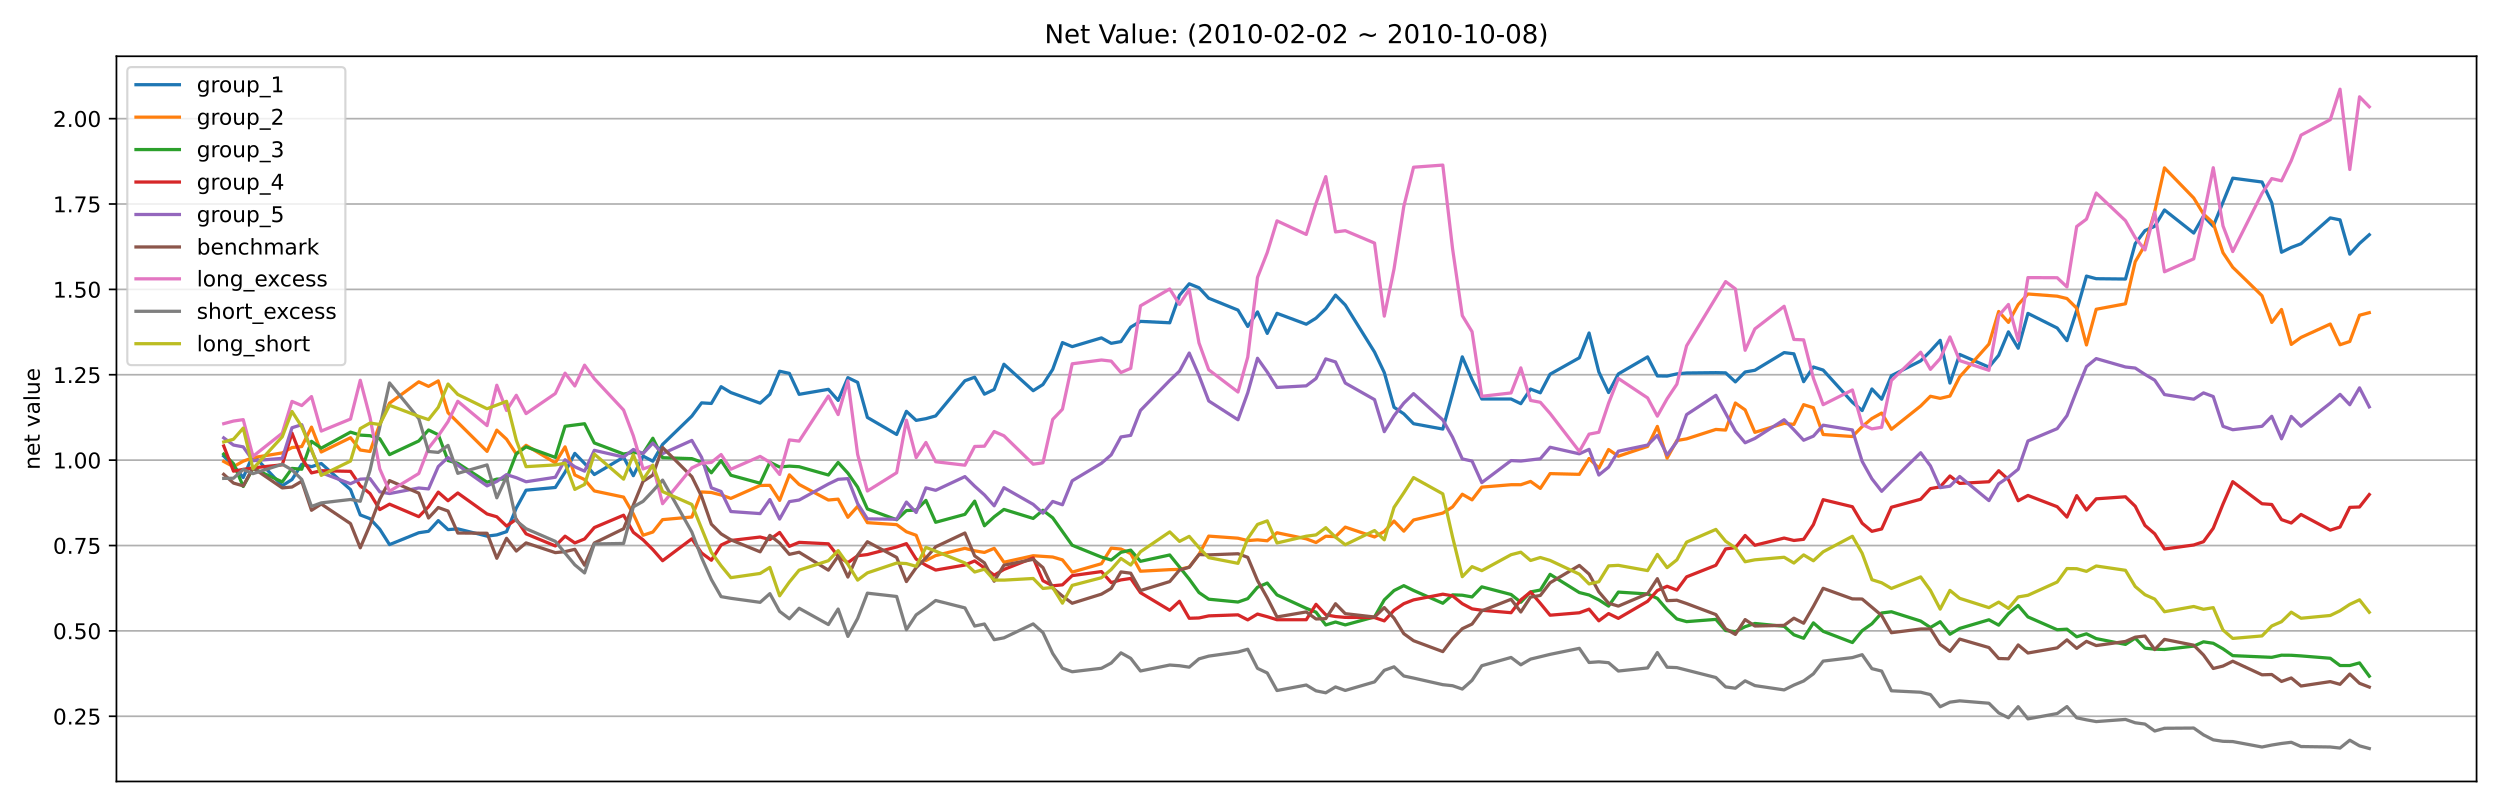 <?xml version="1.0" encoding="utf-8" standalone="no"?>
<!DOCTYPE svg PUBLIC "-//W3C//DTD SVG 1.1//EN"
  "http://www.w3.org/Graphics/SVG/1.1/DTD/svg11.dtd">
<!-- Created with matplotlib (https://matplotlib.org/) -->
<svg height="374.4pt" version="1.1" viewBox="0 0 1152 374.4" width="1152pt" xmlns="http://www.w3.org/2000/svg" xmlns:xlink="http://www.w3.org/1999/xlink">
 <defs>
  <style type="text/css">*{stroke-linecap:butt;stroke-linejoin:round;}</style>
 </defs>
 <g id="figure_1">
  <g id="patch_1">
   <path d="M 0 374.4 
L 1152 374.4 
L 1152 0 
L 0 0 
z
" style="fill:#ffffff;"/>
  </g>
  <g id="axes_1">
   <g id="patch_2">
    <path d="M 53.66 360.1 
L 1141.2 360.1 
L 1141.2 25.92 
L 53.66 25.92 
z
" style="fill:#ffffff;"/>
   </g>
   <g id="matplotlib.axis_1"/>
   <g id="matplotlib.axis_2">
    <g id="ytick_1">
     <g id="line2d_1">
      <path clip-path="url(#pfa3d1f6203)" d="M 53.66 330.052 
L 1141.2 330.052 
" style="fill:none;stroke:#b0b0b0;stroke-linecap:square;stroke-width:0.8;"/>
     </g>
     <g id="line2d_2">
      <defs>
       <path d="M 0 0 
L -3.5 0 
" id="m5ab865f802" style="stroke:#000000;stroke-width:0.8;"/>
      </defs>
      <g>
       <use style="stroke:#000000;stroke-width:0.8;" x="53.66" xlink:href="#m5ab865f802" y="330.052"/>
      </g>
     </g>
     <g id="text_1">
      <!-- 0.25 -->
      <g transform="translate(24.394 333.851)scale(0.1 -0.1)">
       <defs>
        <path d="M 31.781 66.406 
Q 24.172 66.406 20.328 58.906 
Q 16.5 51.422 16.5 36.375 
Q 16.5 21.391 20.328 13.891 
Q 24.172 6.391 31.781 6.391 
Q 39.453 6.391 43.281 13.891 
Q 47.125 21.391 47.125 36.375 
Q 47.125 51.422 43.281 58.906 
Q 39.453 66.406 31.781 66.406 
z
M 31.781 74.219 
Q 44.047 74.219 50.516 64.516 
Q 56.984 54.828 56.984 36.375 
Q 56.984 17.969 50.516 8.266 
Q 44.047 -1.422 31.781 -1.422 
Q 19.531 -1.422 13.062 8.266 
Q 6.594 17.969 6.594 36.375 
Q 6.594 54.828 13.062 64.516 
Q 19.531 74.219 31.781 74.219 
z
" id="DejaVuSans-48"/>
        <path d="M 10.688 12.406 
L 21 12.406 
L 21 0 
L 10.688 0 
z
" id="DejaVuSans-46"/>
        <path d="M 19.188 8.297 
L 53.609 8.297 
L 53.609 0 
L 7.328 0 
L 7.328 8.297 
Q 12.938 14.109 22.625 23.891 
Q 32.328 33.688 34.812 36.531 
Q 39.547 41.844 41.422 45.531 
Q 43.312 49.219 43.312 52.781 
Q 43.312 58.594 39.234 62.25 
Q 35.156 65.922 28.609 65.922 
Q 23.969 65.922 18.812 64.312 
Q 13.672 62.703 7.812 59.422 
L 7.812 69.391 
Q 13.766 71.781 18.938 73 
Q 24.125 74.219 28.422 74.219 
Q 39.75 74.219 46.484 68.547 
Q 53.219 62.891 53.219 53.422 
Q 53.219 48.922 51.531 44.891 
Q 49.859 40.875 45.406 35.406 
Q 44.188 33.984 37.641 27.219 
Q 31.109 20.453 19.188 8.297 
z
" id="DejaVuSans-50"/>
        <path d="M 10.797 72.906 
L 49.516 72.906 
L 49.516 64.594 
L 19.828 64.594 
L 19.828 46.734 
Q 21.969 47.469 24.109 47.828 
Q 26.266 48.188 28.422 48.188 
Q 40.625 48.188 47.75 41.5 
Q 54.891 34.812 54.891 23.391 
Q 54.891 11.625 47.562 5.094 
Q 40.234 -1.422 26.906 -1.422 
Q 22.312 -1.422 17.547 -0.641 
Q 12.797 0.141 7.719 1.703 
L 7.719 11.625 
Q 12.109 9.234 16.797 8.062 
Q 21.484 6.891 26.703 6.891 
Q 35.156 6.891 40.078 11.328 
Q 45.016 15.766 45.016 23.391 
Q 45.016 31 40.078 35.438 
Q 35.156 39.891 26.703 39.891 
Q 22.75 39.891 18.812 39.016 
Q 14.891 38.141 10.797 36.281 
z
" id="DejaVuSans-53"/>
       </defs>
       <use xlink:href="#DejaVuSans-48"/>
       <use x="63.623" xlink:href="#DejaVuSans-46"/>
       <use x="95.41" xlink:href="#DejaVuSans-50"/>
       <use x="159.033" xlink:href="#DejaVuSans-53"/>
      </g>
     </g>
    </g>
    <g id="ytick_2">
     <g id="line2d_3">
      <path clip-path="url(#pfa3d1f6203)" d="M 53.66 290.712 
L 1141.2 290.712 
" style="fill:none;stroke:#b0b0b0;stroke-linecap:square;stroke-width:0.8;"/>
     </g>
     <g id="line2d_4">
      <g>
       <use style="stroke:#000000;stroke-width:0.8;" x="53.66" xlink:href="#m5ab865f802" y="290.712"/>
      </g>
     </g>
     <g id="text_2">
      <!-- 0.50 -->
      <g transform="translate(24.394 294.511)scale(0.1 -0.1)">
       <use xlink:href="#DejaVuSans-48"/>
       <use x="63.623" xlink:href="#DejaVuSans-46"/>
       <use x="95.41" xlink:href="#DejaVuSans-53"/>
       <use x="159.033" xlink:href="#DejaVuSans-48"/>
      </g>
     </g>
    </g>
    <g id="ytick_3">
     <g id="line2d_5">
      <path clip-path="url(#pfa3d1f6203)" d="M 53.66 251.371 
L 1141.2 251.371 
" style="fill:none;stroke:#b0b0b0;stroke-linecap:square;stroke-width:0.8;"/>
     </g>
     <g id="line2d_6">
      <g>
       <use style="stroke:#000000;stroke-width:0.8;" x="53.66" xlink:href="#m5ab865f802" y="251.371"/>
      </g>
     </g>
     <g id="text_3">
      <!-- 0.75 -->
      <g transform="translate(24.394 255.17)scale(0.1 -0.1)">
       <defs>
        <path d="M 8.203 72.906 
L 55.078 72.906 
L 55.078 68.703 
L 28.609 0 
L 18.312 0 
L 43.219 64.594 
L 8.203 64.594 
z
" id="DejaVuSans-55"/>
       </defs>
       <use xlink:href="#DejaVuSans-48"/>
       <use x="63.623" xlink:href="#DejaVuSans-46"/>
       <use x="95.41" xlink:href="#DejaVuSans-55"/>
       <use x="159.033" xlink:href="#DejaVuSans-53"/>
      </g>
     </g>
    </g>
    <g id="ytick_4">
     <g id="line2d_7">
      <path clip-path="url(#pfa3d1f6203)" d="M 53.66 212.031 
L 1141.2 212.031 
" style="fill:none;stroke:#b0b0b0;stroke-linecap:square;stroke-width:0.8;"/>
     </g>
     <g id="line2d_8">
      <g>
       <use style="stroke:#000000;stroke-width:0.8;" x="53.66" xlink:href="#m5ab865f802" y="212.031"/>
      </g>
     </g>
     <g id="text_4">
      <!-- 1.00 -->
      <g transform="translate(24.394 215.83)scale(0.1 -0.1)">
       <defs>
        <path d="M 12.406 8.297 
L 28.516 8.297 
L 28.516 63.922 
L 10.984 60.406 
L 10.984 69.391 
L 28.422 72.906 
L 38.281 72.906 
L 38.281 8.297 
L 54.391 8.297 
L 54.391 0 
L 12.406 0 
z
" id="DejaVuSans-49"/>
       </defs>
       <use xlink:href="#DejaVuSans-49"/>
       <use x="63.623" xlink:href="#DejaVuSans-46"/>
       <use x="95.41" xlink:href="#DejaVuSans-48"/>
       <use x="159.033" xlink:href="#DejaVuSans-48"/>
      </g>
     </g>
    </g>
    <g id="ytick_5">
     <g id="line2d_9">
      <path clip-path="url(#pfa3d1f6203)" d="M 53.66 172.69 
L 1141.2 172.69 
" style="fill:none;stroke:#b0b0b0;stroke-linecap:square;stroke-width:0.8;"/>
     </g>
     <g id="line2d_10">
      <g>
       <use style="stroke:#000000;stroke-width:0.8;" x="53.66" xlink:href="#m5ab865f802" y="172.69"/>
      </g>
     </g>
     <g id="text_5">
      <!-- 1.25 -->
      <g transform="translate(24.394 176.489)scale(0.1 -0.1)">
       <use xlink:href="#DejaVuSans-49"/>
       <use x="63.623" xlink:href="#DejaVuSans-46"/>
       <use x="95.41" xlink:href="#DejaVuSans-50"/>
       <use x="159.033" xlink:href="#DejaVuSans-53"/>
      </g>
     </g>
    </g>
    <g id="ytick_6">
     <g id="line2d_11">
      <path clip-path="url(#pfa3d1f6203)" d="M 53.66 133.349 
L 1141.2 133.349 
" style="fill:none;stroke:#b0b0b0;stroke-linecap:square;stroke-width:0.8;"/>
     </g>
     <g id="line2d_12">
      <g>
       <use style="stroke:#000000;stroke-width:0.8;" x="53.66" xlink:href="#m5ab865f802" y="133.349"/>
      </g>
     </g>
     <g id="text_6">
      <!-- 1.50 -->
      <g transform="translate(24.394 137.149)scale(0.1 -0.1)">
       <use xlink:href="#DejaVuSans-49"/>
       <use x="63.623" xlink:href="#DejaVuSans-46"/>
       <use x="95.41" xlink:href="#DejaVuSans-53"/>
       <use x="159.033" xlink:href="#DejaVuSans-48"/>
      </g>
     </g>
    </g>
    <g id="ytick_7">
     <g id="line2d_13">
      <path clip-path="url(#pfa3d1f6203)" d="M 53.66 94.009 
L 1141.2 94.009 
" style="fill:none;stroke:#b0b0b0;stroke-linecap:square;stroke-width:0.8;"/>
     </g>
     <g id="line2d_14">
      <g>
       <use style="stroke:#000000;stroke-width:0.8;" x="53.66" xlink:href="#m5ab865f802" y="94.009"/>
      </g>
     </g>
     <g id="text_7">
      <!-- 1.75 -->
      <g transform="translate(24.394 97.808)scale(0.1 -0.1)">
       <use xlink:href="#DejaVuSans-49"/>
       <use x="63.623" xlink:href="#DejaVuSans-46"/>
       <use x="95.41" xlink:href="#DejaVuSans-55"/>
       <use x="159.033" xlink:href="#DejaVuSans-53"/>
      </g>
     </g>
    </g>
    <g id="ytick_8">
     <g id="line2d_15">
      <path clip-path="url(#pfa3d1f6203)" d="M 53.66 54.668 
L 1141.2 54.668 
" style="fill:none;stroke:#b0b0b0;stroke-linecap:square;stroke-width:0.8;"/>
     </g>
     <g id="line2d_16">
      <g>
       <use style="stroke:#000000;stroke-width:0.8;" x="53.66" xlink:href="#m5ab865f802" y="54.668"/>
      </g>
     </g>
     <g id="text_8">
      <!-- 2.00 -->
      <g transform="translate(24.394 58.468)scale(0.1 -0.1)">
       <use xlink:href="#DejaVuSans-50"/>
       <use x="63.623" xlink:href="#DejaVuSans-46"/>
       <use x="95.41" xlink:href="#DejaVuSans-48"/>
       <use x="159.033" xlink:href="#DejaVuSans-48"/>
      </g>
     </g>
    </g>
    <g id="text_9">
     <!-- net value -->
     <g transform="translate(18.315 216.462)rotate(-90)scale(0.1 -0.1)">
      <defs>
       <path d="M 54.891 33.016 
L 54.891 0 
L 45.906 0 
L 45.906 32.719 
Q 45.906 40.484 42.875 44.328 
Q 39.844 48.188 33.797 48.188 
Q 26.516 48.188 22.312 43.547 
Q 18.109 38.922 18.109 30.906 
L 18.109 0 
L 9.078 0 
L 9.078 54.688 
L 18.109 54.688 
L 18.109 46.188 
Q 21.344 51.125 25.703 53.562 
Q 30.078 56 35.797 56 
Q 45.219 56 50.047 50.172 
Q 54.891 44.344 54.891 33.016 
z
" id="DejaVuSans-110"/>
       <path d="M 56.203 29.594 
L 56.203 25.203 
L 14.891 25.203 
Q 15.484 15.922 20.484 11.062 
Q 25.484 6.203 34.422 6.203 
Q 39.594 6.203 44.453 7.469 
Q 49.312 8.734 54.109 11.281 
L 54.109 2.781 
Q 49.266 0.734 44.188 -0.344 
Q 39.109 -1.422 33.891 -1.422 
Q 20.797 -1.422 13.156 6.188 
Q 5.516 13.812 5.516 26.812 
Q 5.516 40.234 12.766 48.109 
Q 20.016 56 32.328 56 
Q 43.359 56 49.781 48.891 
Q 56.203 41.797 56.203 29.594 
z
M 47.219 32.234 
Q 47.125 39.594 43.094 43.984 
Q 39.062 48.391 32.422 48.391 
Q 24.906 48.391 20.391 44.141 
Q 15.875 39.891 15.188 32.172 
z
" id="DejaVuSans-101"/>
       <path d="M 18.312 70.219 
L 18.312 54.688 
L 36.812 54.688 
L 36.812 47.703 
L 18.312 47.703 
L 18.312 18.016 
Q 18.312 11.328 20.141 9.422 
Q 21.969 7.516 27.594 7.516 
L 36.812 7.516 
L 36.812 0 
L 27.594 0 
Q 17.188 0 13.234 3.875 
Q 9.281 7.766 9.281 18.016 
L 9.281 47.703 
L 2.688 47.703 
L 2.688 54.688 
L 9.281 54.688 
L 9.281 70.219 
z
" id="DejaVuSans-116"/>
       <path id="DejaVuSans-32"/>
       <path d="M 2.984 54.688 
L 12.5 54.688 
L 29.594 8.797 
L 46.688 54.688 
L 56.203 54.688 
L 35.688 0 
L 23.484 0 
z
" id="DejaVuSans-118"/>
       <path d="M 34.281 27.484 
Q 23.391 27.484 19.188 25 
Q 14.984 22.516 14.984 16.5 
Q 14.984 11.719 18.141 8.906 
Q 21.297 6.109 26.703 6.109 
Q 34.188 6.109 38.703 11.406 
Q 43.219 16.703 43.219 25.484 
L 43.219 27.484 
z
M 52.203 31.203 
L 52.203 0 
L 43.219 0 
L 43.219 8.297 
Q 40.141 3.328 35.547 0.953 
Q 30.953 -1.422 24.312 -1.422 
Q 15.922 -1.422 10.953 3.297 
Q 6 8.016 6 15.922 
Q 6 25.141 12.172 29.828 
Q 18.359 34.516 30.609 34.516 
L 43.219 34.516 
L 43.219 35.406 
Q 43.219 41.609 39.141 45 
Q 35.062 48.391 27.688 48.391 
Q 23 48.391 18.547 47.266 
Q 14.109 46.141 10.016 43.891 
L 10.016 52.203 
Q 14.938 54.109 19.578 55.047 
Q 24.219 56 28.609 56 
Q 40.484 56 46.344 49.844 
Q 52.203 43.703 52.203 31.203 
z
" id="DejaVuSans-97"/>
       <path d="M 9.422 75.984 
L 18.406 75.984 
L 18.406 0 
L 9.422 0 
z
" id="DejaVuSans-108"/>
       <path d="M 8.5 21.578 
L 8.5 54.688 
L 17.484 54.688 
L 17.484 21.922 
Q 17.484 14.156 20.5 10.266 
Q 23.531 6.391 29.594 6.391 
Q 36.859 6.391 41.078 11.031 
Q 45.312 15.672 45.312 23.688 
L 45.312 54.688 
L 54.297 54.688 
L 54.297 0 
L 45.312 0 
L 45.312 8.406 
Q 42.047 3.422 37.719 1 
Q 33.406 -1.422 27.688 -1.422 
Q 18.266 -1.422 13.375 4.438 
Q 8.5 10.297 8.5 21.578 
z
M 31.109 56 
z
" id="DejaVuSans-117"/>
      </defs>
      <use xlink:href="#DejaVuSans-110"/>
      <use x="63.379" xlink:href="#DejaVuSans-101"/>
      <use x="124.902" xlink:href="#DejaVuSans-116"/>
      <use x="164.111" xlink:href="#DejaVuSans-32"/>
      <use x="195.898" xlink:href="#DejaVuSans-118"/>
      <use x="255.078" xlink:href="#DejaVuSans-97"/>
      <use x="316.357" xlink:href="#DejaVuSans-108"/>
      <use x="344.141" xlink:href="#DejaVuSans-117"/>
      <use x="407.52" xlink:href="#DejaVuSans-101"/>
     </g>
    </g>
   </g>
   <g id="line2d_17">
    <path clip-path="url(#pfa3d1f6203)" d="M 103.094 210.156 
L 107.588 214.499 
L 112.082 220.046 
L 116.576 209.66 
L 130.057 223.825 
L 134.551 220.962 
L 139.045 213.967 
L 143.539 215.045 
L 148.033 213.577 
L 161.515 225.613 
L 166.009 237.279 
L 170.503 239.014 
L 174.997 243.85 
L 179.491 250.948 
L 192.973 245.485 
L 197.467 244.819 
L 201.961 239.902 
L 206.455 244.05 
L 210.949 243.701 
L 224.431 247.045 
L 228.925 246.482 
L 233.419 244.998 
L 237.913 234.106 
L 242.407 225.887 
L 255.889 224.628 
L 260.382 217.559 
L 264.876 208.92 
L 269.37 213.558 
L 273.864 218.664 
L 287.346 210.667 
L 291.84 219.197 
L 296.334 210.167 
L 300.828 212.53 
L 305.322 204.784 
L 318.804 191.731 
L 323.298 185.641 
L 327.792 185.906 
L 332.286 178.187 
L 336.78 180.888 
L 350.262 185.777 
L 354.756 181.697 
L 359.25 171.065 
L 363.744 172.053 
L 368.238 181.709 
L 381.72 179.402 
L 386.214 184.513 
L 390.708 174.027 
L 395.201 176.193 
L 399.695 192.349 
L 413.177 200.2 
L 417.671 189.543 
L 422.165 193.711 
L 426.659 192.918 
L 431.153 191.657 
L 444.635 175.453 
L 449.129 173.817 
L 453.623 181.628 
L 458.117 179.483 
L 462.611 167.842 
L 476.093 180.027 
L 480.587 177.185 
L 485.081 170.225 
L 489.575 157.87 
L 494.069 159.732 
L 507.551 155.7 
L 512.045 158.213 
L 516.539 157.398 
L 521.033 150.749 
L 525.527 148.086 
L 539.008 148.737 
L 543.502 136.097 
L 547.996 130.775 
L 552.49 132.596 
L 556.984 137.43 
L 570.466 142.892 
L 574.96 150.424 
L 579.454 143.726 
L 583.948 153.616 
L 588.442 144.382 
L 601.924 149.399 
L 606.418 146.606 
L 610.912 142.281 
L 615.406 135.984 
L 619.9 140.544 
L 633.382 162.219 
L 637.876 171.667 
L 642.37 187.662 
L 646.864 190.682 
L 651.358 195.242 
L 664.84 197.716 
L 669.333 181.453 
L 673.827 164.446 
L 678.321 174.868 
L 682.815 183.86 
L 696.297 183.859 
L 700.791 186.012 
L 705.285 179.272 
L 709.779 180.995 
L 714.273 172.436 
L 727.755 164.871 
L 732.249 153.448 
L 736.743 171.369 
L 741.237 180.875 
L 745.731 172.308 
L 759.213 164.457 
L 763.707 173.229 
L 768.201 173.299 
L 772.695 172.287 
L 777.189 171.875 
L 790.671 171.719 
L 795.165 171.813 
L 799.659 175.971 
L 804.152 171.413 
L 808.646 170.62 
L 822.128 162.475 
L 826.622 163.038 
L 831.116 175.865 
L 835.61 169.107 
L 840.104 170.527 
L 853.586 185.376 
L 858.08 189.184 
L 862.574 179.245 
L 867.068 183.957 
L 871.562 173.133 
L 885.044 166.293 
L 889.538 161.782 
L 894.032 156.829 
L 898.526 176.509 
L 903.02 163.322 
L 916.502 169.163 
L 920.996 163.713 
L 925.49 152.921 
L 929.984 160.459 
L 934.478 144.405 
L 947.959 151.154 
L 952.453 156.958 
L 956.947 143.038 
L 961.441 127.224 
L 965.935 128.426 
L 979.417 128.575 
L 983.911 112.277 
L 988.405 106.255 
L 992.899 104.26 
L 997.393 96.748 
L 1010.875 107.388 
L 1015.369 99.532 
L 1019.863 104.223 
L 1028.851 82.102 
L 1042.333 83.869 
L 1046.827 93.462 
L 1051.321 116.231 
L 1055.815 114.029 
L 1060.309 112.326 
L 1073.79 100.415 
L 1078.284 101.316 
L 1082.778 117.097 
L 1087.272 112.182 
L 1091.766 108.166 
L 1091.766 108.166 
" style="fill:none;stroke:#1f77b4;stroke-linecap:square;stroke-width:1.5;"/>
   </g>
   <g id="line2d_18">
    <path clip-path="url(#pfa3d1f6203)" d="M 103.094 212.639 
L 107.588 215.052 
L 112.082 212.505 
L 116.576 210.896 
L 130.057 208.704 
L 134.551 206.222 
L 139.045 205.779 
L 143.539 196.826 
L 148.033 208.281 
L 161.515 201.702 
L 166.009 207.363 
L 170.503 208.043 
L 174.997 195.444 
L 179.491 185.777 
L 192.973 175.94 
L 197.467 178.044 
L 201.961 175.514 
L 206.455 190.176 
L 224.431 207.989 
L 228.925 198.215 
L 233.419 202.389 
L 237.913 209.224 
L 242.407 205.201 
L 255.889 213.282 
L 260.382 205.923 
L 264.876 218.859 
L 269.37 220.989 
L 273.864 226.226 
L 287.346 229.066 
L 291.84 236.831 
L 296.334 246.637 
L 300.828 245.166 
L 305.322 239.448 
L 318.804 238.237 
L 323.298 226.702 
L 327.792 226.937 
L 332.286 228.088 
L 336.78 229.66 
L 350.262 223.693 
L 354.756 223.641 
L 359.25 230.584 
L 363.744 218.822 
L 368.238 223.243 
L 381.72 230.411 
L 386.214 230.009 
L 390.708 238.362 
L 395.201 233.322 
L 399.695 240.838 
L 413.177 241.747 
L 417.671 245.028 
L 422.165 246.656 
L 426.659 258.289 
L 431.153 256.008 
L 444.635 252.665 
L 449.129 253.818 
L 453.623 254.564 
L 458.117 252.672 
L 462.611 259.081 
L 476.093 256.079 
L 485.081 256.673 
L 489.575 257.993 
L 494.069 263.642 
L 507.551 259.752 
L 512.045 252.574 
L 516.539 252.998 
L 521.033 255.113 
L 525.527 263.221 
L 539.008 262.492 
L 543.502 262.381 
L 547.996 261.315 
L 552.49 255.489 
L 556.984 247.04 
L 570.466 248.001 
L 574.96 249.104 
L 579.454 248.765 
L 583.948 249.184 
L 588.442 245.494 
L 601.924 248.291 
L 606.418 249.999 
L 610.912 247.093 
L 615.406 247.282 
L 619.9 242.896 
L 633.382 247.428 
L 637.876 244.887 
L 642.37 240.109 
L 646.864 244.755 
L 651.358 239.617 
L 664.84 236.428 
L 669.333 233.585 
L 673.827 227.744 
L 678.321 230.328 
L 682.815 224.465 
L 696.297 223.359 
L 700.791 223.364 
L 705.285 221.836 
L 709.779 225.06 
L 714.273 218.237 
L 727.755 218.579 
L 732.249 211.264 
L 736.743 215.724 
L 741.237 207.153 
L 745.731 210.218 
L 759.213 205.704 
L 763.707 196.498 
L 768.201 211.111 
L 772.695 202.989 
L 777.189 202.228 
L 790.671 197.881 
L 795.165 198.18 
L 799.659 185.705 
L 804.152 188.868 
L 808.646 199.229 
L 822.128 195.082 
L 826.622 195.57 
L 831.116 186.468 
L 835.61 187.881 
L 840.104 200.212 
L 853.586 201.141 
L 858.08 196.588 
L 862.574 192.831 
L 867.068 190.338 
L 871.562 197.811 
L 885.044 187.084 
L 889.538 182.596 
L 894.032 183.568 
L 898.526 182.502 
L 903.02 173.652 
L 916.502 158.545 
L 920.996 143.538 
L 925.49 148.55 
L 929.984 140.337 
L 934.478 135.465 
L 947.959 136.484 
L 952.453 137.571 
L 956.947 142.028 
L 961.441 158.949 
L 965.935 142.504 
L 979.417 139.992 
L 983.911 120.606 
L 988.405 112.935 
L 992.899 97.46 
L 997.393 77.359 
L 1010.875 91.245 
L 1015.369 98.627 
L 1019.863 102.804 
L 1024.357 116.45 
L 1028.851 123.157 
L 1042.333 136.275 
L 1046.827 148.573 
L 1051.321 142.616 
L 1055.815 158.702 
L 1060.309 155.485 
L 1073.79 149.32 
L 1078.284 158.864 
L 1082.778 157.361 
L 1087.272 145.258 
L 1091.766 144.074 
L 1091.766 144.074 
" style="fill:none;stroke:#ff7f0e;stroke-linecap:square;stroke-width:1.5;"/>
   </g>
   <g id="line2d_19">
    <path clip-path="url(#pfa3d1f6203)" d="M 103.094 209.231 
L 107.588 213.651 
L 112.082 224.159 
L 116.576 215.843 
L 130.057 222.053 
L 134.551 215.849 
L 139.045 216.211 
L 143.539 203.357 
L 148.033 206.501 
L 161.515 199.124 
L 166.009 200.489 
L 170.503 200.768 
L 174.997 202.15 
L 179.491 209.484 
L 192.973 203.198 
L 197.467 198.139 
L 201.961 200.323 
L 206.455 212.219 
L 210.949 213.478 
L 224.431 222.196 
L 228.925 220.776 
L 233.419 220.769 
L 237.913 209.071 
L 242.407 205.893 
L 255.889 210.766 
L 260.382 196.425 
L 269.37 195.258 
L 273.864 204.116 
L 287.346 209.209 
L 291.84 208.467 
L 296.334 208.926 
L 300.828 201.942 
L 305.322 210.914 
L 318.804 211.342 
L 323.298 212.943 
L 327.792 217.853 
L 332.286 212.241 
L 336.78 218.992 
L 350.262 222.662 
L 354.756 213 
L 359.25 215.205 
L 363.744 214.786 
L 368.238 215.071 
L 381.72 218.876 
L 386.214 213.086 
L 390.708 218.031 
L 395.201 224.465 
L 399.695 234.531 
L 413.177 239.491 
L 417.671 235.277 
L 422.165 235.018 
L 426.659 230.598 
L 431.153 240.664 
L 444.635 237.015 
L 449.129 230.927 
L 453.623 242.259 
L 458.117 238.143 
L 462.611 234.743 
L 476.093 238.895 
L 480.587 235.126 
L 485.081 238.608 
L 494.069 251.252 
L 507.551 256.71 
L 512.045 258.075 
L 516.539 254.503 
L 521.033 253.502 
L 525.527 258.651 
L 539.008 255.726 
L 547.996 266.841 
L 552.49 273.043 
L 556.984 276.108 
L 570.466 277.416 
L 574.96 275.858 
L 579.454 270.609 
L 583.948 268.673 
L 588.442 274.132 
L 601.924 280.313 
L 606.418 282.099 
L 610.912 287.969 
L 615.406 286.623 
L 619.9 287.956 
L 633.382 284.28 
L 637.876 276.427 
L 642.37 272.13 
L 646.864 269.875 
L 651.358 272.077 
L 664.84 277.981 
L 669.333 274.111 
L 673.827 274.274 
L 678.321 275.067 
L 682.815 270.415 
L 696.297 273.943 
L 700.791 277.518 
L 705.285 272.747 
L 709.779 271.898 
L 714.273 264.659 
L 727.755 273.044 
L 732.249 274.173 
L 736.743 276.433 
L 741.237 279.296 
L 745.731 272.838 
L 759.213 273.696 
L 763.707 275.737 
L 768.201 280.922 
L 772.695 285.204 
L 777.189 286.448 
L 790.671 285.414 
L 795.165 290.548 
L 799.659 291.077 
L 804.152 288.773 
L 808.646 287.291 
L 822.128 288.61 
L 826.622 292.516 
L 831.116 294.115 
L 835.61 287.021 
L 840.104 290.911 
L 853.586 296.074 
L 858.08 290.601 
L 862.574 287.424 
L 867.068 282.465 
L 871.562 281.9 
L 885.044 286.179 
L 889.538 289.141 
L 894.032 286.483 
L 898.526 292.25 
L 903.02 289.573 
L 916.502 285.592 
L 920.996 288.061 
L 925.49 282.771 
L 929.984 279.003 
L 934.478 284.274 
L 947.959 290.179 
L 952.453 289.921 
L 956.947 293.447 
L 961.441 292.06 
L 965.935 294.264 
L 979.417 296.944 
L 983.911 294.055 
L 988.405 298.679 
L 992.899 299.132 
L 997.393 299.288 
L 1010.875 297.723 
L 1015.369 295.748 
L 1019.863 296.421 
L 1024.357 298.972 
L 1028.851 302.115 
L 1046.827 302.901 
L 1051.321 301.911 
L 1055.815 301.952 
L 1060.309 302.242 
L 1073.79 303.329 
L 1078.284 306.677 
L 1082.778 306.679 
L 1087.272 305.461 
L 1091.766 311.579 
L 1091.766 311.579 
" style="fill:none;stroke:#2ca02c;stroke-linecap:square;stroke-width:1.5;"/>
   </g>
   <g id="line2d_20">
    <path clip-path="url(#pfa3d1f6203)" d="M 103.094 205.499 
L 107.588 217.101 
L 112.082 216.28 
L 116.576 215.596 
L 130.057 214.176 
L 134.551 199.589 
L 139.045 211.144 
L 143.539 217.913 
L 148.033 216.9 
L 161.515 217.192 
L 166.009 223.823 
L 170.503 227.401 
L 174.997 234.819 
L 179.491 232.317 
L 192.973 238.07 
L 197.467 233.487 
L 201.961 226.77 
L 206.455 230.732 
L 210.949 227.171 
L 224.431 236.824 
L 228.925 238.137 
L 233.419 242.4 
L 237.913 239.267 
L 242.407 245.995 
L 255.889 251.567 
L 260.382 247.078 
L 264.876 250.175 
L 269.37 248.353 
L 273.864 243.094 
L 287.346 237.403 
L 291.84 245.289 
L 296.334 248.763 
L 300.828 253.262 
L 305.322 258.37 
L 318.804 248.272 
L 323.298 254.814 
L 327.792 258.159 
L 332.286 251.155 
L 336.78 249.058 
L 350.262 247.461 
L 354.756 248.633 
L 359.25 245.353 
L 363.744 251.743 
L 368.238 249.908 
L 381.72 250.589 
L 386.214 256.327 
L 390.708 259.276 
L 395.201 256.09 
L 399.695 255.541 
L 413.177 252.04 
L 417.671 250.507 
L 422.165 257.628 
L 426.659 260.457 
L 431.153 262.689 
L 444.635 260.364 
L 449.129 258.477 
L 453.623 261.689 
L 458.117 265.055 
L 462.611 262.402 
L 476.093 257.095 
L 480.587 267.588 
L 485.081 269.936 
L 489.575 269.492 
L 494.069 265.246 
L 507.551 263.383 
L 512.045 268.427 
L 516.539 267.223 
L 521.033 266.544 
L 525.527 273.107 
L 539.008 281.21 
L 543.502 277.072 
L 547.996 284.898 
L 552.49 284.759 
L 556.984 283.795 
L 570.466 283.314 
L 574.96 285.645 
L 579.454 282.951 
L 583.948 284.184 
L 588.442 285.573 
L 601.924 285.571 
L 606.418 278.473 
L 610.912 283.289 
L 615.406 284.1 
L 619.9 284.493 
L 633.382 284.583 
L 637.876 286.095 
L 642.37 281.202 
L 646.864 278.18 
L 651.358 276.428 
L 664.84 273.806 
L 669.333 274.566 
L 673.827 278.188 
L 678.321 280.564 
L 682.815 281.198 
L 696.297 282.332 
L 700.791 276.423 
L 705.285 272.784 
L 709.779 278.011 
L 714.273 283.482 
L 727.755 282.369 
L 732.249 280.703 
L 736.743 286.063 
L 741.237 282.734 
L 745.731 284.948 
L 759.213 277.079 
L 763.707 272.111 
L 768.201 270.156 
L 772.695 271.911 
L 777.189 265.807 
L 790.671 260.478 
L 795.165 252.942 
L 799.659 252.345 
L 804.152 246.749 
L 808.646 251.256 
L 822.128 247.94 
L 826.622 249.054 
L 831.116 248.512 
L 835.61 241.734 
L 840.104 230.253 
L 853.586 233.504 
L 858.08 241.101 
L 862.574 244.837 
L 867.068 243.749 
L 871.562 233.735 
L 885.044 230.047 
L 889.538 225.151 
L 894.032 224.345 
L 898.526 219.339 
L 903.02 222.752 
L 916.502 221.985 
L 920.996 216.905 
L 925.49 220.986 
L 929.984 230.733 
L 934.478 228.303 
L 947.959 233.495 
L 952.453 238.266 
L 956.947 228.39 
L 961.441 235.029 
L 965.935 229.862 
L 979.417 228.919 
L 983.911 233.267 
L 988.405 242.12 
L 992.899 245.981 
L 997.393 252.977 
L 1010.875 251.133 
L 1015.369 249.616 
L 1019.863 243.429 
L 1024.357 232.279 
L 1028.851 221.963 
L 1042.333 232.127 
L 1046.827 232.464 
L 1051.321 239.438 
L 1055.815 241.002 
L 1060.309 237.064 
L 1073.79 244.291 
L 1078.284 242.862 
L 1082.778 233.795 
L 1087.272 233.614 
L 1091.766 227.893 
L 1091.766 227.893 
" style="fill:none;stroke:#d62728;stroke-linecap:square;stroke-width:1.5;"/>
   </g>
   <g id="line2d_21">
    <path clip-path="url(#pfa3d1f6203)" d="M 103.094 201.773 
L 107.588 205.087 
L 112.082 205.924 
L 116.576 212.314 
L 130.057 211.201 
L 134.551 197.104 
L 139.045 195.707 
L 143.539 207.532 
L 148.033 217.831 
L 161.515 222.896 
L 166.009 220.795 
L 170.503 220.556 
L 174.997 226.648 
L 179.491 227.432 
L 192.973 224.86 
L 197.467 225.299 
L 201.961 214.974 
L 206.455 210.82 
L 210.949 214.329 
L 224.431 223.896 
L 228.925 221.834 
L 233.419 218.692 
L 237.913 220.118 
L 242.407 221.99 
L 255.889 219.923 
L 260.382 211.864 
L 264.876 215.091 
L 269.37 217.108 
L 273.864 207.518 
L 287.346 210.611 
L 291.84 207.111 
L 296.334 208.979 
L 300.828 204.185 
L 305.322 209.012 
L 318.804 202.952 
L 323.298 210.736 
L 327.792 224.79 
L 332.286 226.479 
L 336.78 235.711 
L 350.262 236.667 
L 354.756 230.202 
L 359.25 239.173 
L 363.744 231.143 
L 368.238 230.417 
L 381.72 223.025 
L 386.214 220.865 
L 390.708 220.544 
L 395.201 232.083 
L 399.695 239.086 
L 413.177 239.27 
L 417.671 231.352 
L 422.165 236.157 
L 426.659 224.807 
L 431.153 225.942 
L 444.635 219.62 
L 449.129 224.041 
L 453.623 228.046 
L 458.117 233.072 
L 462.611 224.73 
L 476.093 232.399 
L 480.587 236.466 
L 485.081 231.064 
L 489.575 232.595 
L 494.069 221.546 
L 507.551 213.47 
L 512.045 209.579 
L 516.539 201.344 
L 521.033 200.622 
L 525.527 189.13 
L 539.008 175.314 
L 543.502 171.024 
L 547.996 162.678 
L 552.49 173.009 
L 556.984 184.758 
L 570.466 193.426 
L 574.96 180.994 
L 579.454 165.093 
L 583.948 171.427 
L 588.442 178.538 
L 601.924 177.793 
L 606.418 174.431 
L 610.912 165.37 
L 615.406 166.787 
L 619.9 176.508 
L 633.382 184.146 
L 637.876 198.9 
L 642.37 191.59 
L 646.864 185.775 
L 651.358 181.391 
L 664.84 193.496 
L 669.333 201.452 
L 673.827 211.46 
L 678.321 212.463 
L 682.815 222.384 
L 696.297 212.234 
L 700.791 212.457 
L 709.779 211.391 
L 714.273 206.094 
L 727.755 209.125 
L 732.249 207.065 
L 736.743 218.886 
L 741.237 215.258 
L 745.731 207.914 
L 759.213 205.072 
L 763.707 200.623 
L 768.201 209.672 
L 772.695 203.543 
L 777.189 191.033 
L 790.671 182.168 
L 799.659 198.702 
L 804.152 204.02 
L 808.646 202.033 
L 822.128 193.404 
L 826.622 198.039 
L 831.116 202.86 
L 835.61 200.983 
L 840.104 195.927 
L 853.586 198.115 
L 858.08 212.608 
L 862.574 220.639 
L 867.068 226.395 
L 871.562 221.761 
L 885.044 208.63 
L 889.538 214.671 
L 894.032 224.705 
L 898.526 224.043 
L 903.02 219.567 
L 916.502 230.673 
L 920.996 222.939 
L 925.49 219.886 
L 929.984 216.217 
L 934.478 203.2 
L 947.959 197.522 
L 952.453 191.545 
L 956.947 179.994 
L 961.441 168.932 
L 965.935 165.236 
L 979.417 169.106 
L 983.911 169.599 
L 988.405 172.528 
L 992.899 175.193 
L 997.393 181.812 
L 1010.875 183.958 
L 1015.369 181.037 
L 1019.863 182.721 
L 1024.357 196.452 
L 1028.851 198.015 
L 1042.333 196.438 
L 1046.827 191.839 
L 1051.321 202.189 
L 1055.815 191.889 
L 1060.309 196.399 
L 1073.79 185.769 
L 1078.284 181.734 
L 1082.778 186.488 
L 1087.272 178.721 
L 1091.766 187.481 
L 1091.766 187.481 
" style="fill:none;stroke:#9467bd;stroke-linecap:square;stroke-width:1.5;"/>
   </g>
   <g id="line2d_22">
    <path clip-path="url(#pfa3d1f6203)" d="M 103.094 218.572 
L 107.588 222.603 
L 112.082 223.893 
L 116.576 215.594 
L 130.057 224.832 
L 134.551 224.421 
L 139.045 221.741 
L 143.539 235.135 
L 148.033 232.247 
L 161.515 241.284 
L 166.009 252.428 
L 170.503 241.928 
L 174.997 230.057 
L 179.491 221.463 
L 192.973 227.244 
L 197.467 238.682 
L 201.961 233.866 
L 206.455 235.488 
L 210.949 245.61 
L 224.431 245.729 
L 228.925 257.245 
L 233.419 248.064 
L 237.913 253.918 
L 242.407 250.164 
L 255.889 254.654 
L 260.382 254.194 
L 264.876 253.117 
L 269.37 260.446 
L 273.864 250.214 
L 287.346 243.656 
L 296.334 221.803 
L 300.828 218.913 
L 305.322 206.216 
L 318.804 219.646 
L 323.298 228.751 
L 327.792 241.543 
L 332.286 246.009 
L 336.78 248.756 
L 350.262 254.273 
L 354.756 246.704 
L 359.25 250.219 
L 363.744 255.44 
L 368.238 254.467 
L 381.72 262.721 
L 386.214 256.274 
L 390.708 265.899 
L 395.201 255.821 
L 399.695 249.637 
L 413.177 256.853 
L 417.671 267.983 
L 422.165 261.585 
L 426.659 257.124 
L 431.153 251.982 
L 444.635 245.612 
L 449.129 256.157 
L 453.623 259.363 
L 458.117 267.816 
L 462.611 260.439 
L 476.093 257.753 
L 480.587 261.528 
L 485.081 270.944 
L 489.575 274.665 
L 494.069 277.977 
L 507.551 273.779 
L 512.045 271.149 
L 516.539 263.541 
L 521.033 264.129 
L 525.527 272.137 
L 539.008 267.99 
L 543.502 262.701 
L 547.996 261.393 
L 552.49 255.54 
L 556.984 255.682 
L 570.466 255.165 
L 574.96 256.82 
L 579.454 267.505 
L 583.948 275.495 
L 588.442 284.295 
L 601.924 281.973 
L 606.418 285.219 
L 610.912 285.075 
L 615.406 278.201 
L 619.9 282.774 
L 633.382 284.326 
L 637.876 279.979 
L 642.37 284.829 
L 646.864 291.983 
L 651.358 295.238 
L 664.84 300.262 
L 669.333 294.321 
L 673.827 289.695 
L 678.321 287.569 
L 682.815 281.49 
L 696.297 276.151 
L 700.791 281.996 
L 705.285 275.135 
L 709.779 274.393 
L 714.273 268.552 
L 727.755 260.563 
L 732.249 264.524 
L 736.743 272.703 
L 741.237 277.964 
L 745.731 279.297 
L 759.213 273.567 
L 763.707 266.653 
L 768.201 276.784 
L 772.695 276.585 
L 777.189 278.118 
L 790.671 283.191 
L 795.165 289.745 
L 799.659 292.332 
L 804.152 285.505 
L 808.646 288.472 
L 822.128 288.167 
L 826.622 284.869 
L 831.116 287.175 
L 835.61 279.417 
L 840.104 271.095 
L 853.586 275.975 
L 858.08 276.026 
L 867.068 283.602 
L 871.562 291.548 
L 885.044 289.843 
L 889.538 289.8 
L 894.032 296.94 
L 898.526 300.147 
L 903.02 294.493 
L 916.502 298.395 
L 920.996 303.437 
L 925.49 303.576 
L 929.984 297.183 
L 934.478 300.908 
L 947.959 298.551 
L 952.453 294.844 
L 956.947 298.756 
L 961.441 295.532 
L 965.935 297.485 
L 979.417 295.582 
L 983.911 293.611 
L 988.405 293.069 
L 992.899 299.323 
L 997.393 294.624 
L 1010.875 297.304 
L 1015.369 301.824 
L 1019.863 308.029 
L 1024.357 306.914 
L 1028.851 304.695 
L 1042.333 310.95 
L 1046.827 310.809 
L 1051.321 314.014 
L 1055.815 312.406 
L 1060.309 316.117 
L 1073.79 314.083 
L 1078.284 315.335 
L 1082.778 310.614 
L 1087.272 314.875 
L 1091.766 316.608 
L 1091.766 316.608 
" style="fill:none;stroke:#8c564b;stroke-linecap:square;stroke-width:1.5;"/>
   </g>
   <g id="line2d_23">
    <path clip-path="url(#pfa3d1f6203)" d="M 103.094 195.232 
L 107.588 194.02 
L 112.082 193.373 
L 116.576 210.293 
L 130.057 199.609 
L 134.551 184.962 
L 139.045 186.875 
L 143.539 182.745 
L 148.033 198.636 
L 161.515 193.09 
L 166.009 175.225 
L 170.503 192.345 
L 174.997 216.079 
L 179.491 226.378 
L 192.973 218.199 
L 197.467 206.491 
L 201.961 200.821 
L 206.455 194.269 
L 210.949 184.906 
L 224.431 196.111 
L 228.925 177.518 
L 233.419 189.141 
L 237.913 182.15 
L 242.407 190.585 
L 255.889 181.344 
L 260.382 171.958 
L 264.876 177.848 
L 269.37 168.279 
L 273.864 174.502 
L 287.346 188.95 
L 291.84 200.833 
L 296.334 216.084 
L 300.828 214.504 
L 305.322 232.098 
L 318.804 215.611 
L 323.298 213.453 
L 327.792 213.082 
L 332.286 209.448 
L 336.78 216.219 
L 350.262 210.309 
L 354.756 213.02 
L 359.25 218.618 
L 363.744 202.714 
L 368.238 203.263 
L 381.72 182.495 
L 386.214 191.034 
L 390.708 175.472 
L 395.201 209.388 
L 399.695 226.261 
L 413.177 217.838 
L 417.671 193.629 
L 422.165 210.836 
L 426.659 203.888 
L 431.153 212.768 
L 444.635 214.363 
L 449.129 205.731 
L 453.623 205.609 
L 458.117 198.85 
L 462.611 200.799 
L 476.093 213.894 
L 480.587 213.251 
L 485.081 193.276 
L 489.575 188.567 
L 494.069 167.64 
L 507.551 165.884 
L 512.045 166.405 
L 516.539 171.664 
L 521.033 169.716 
L 525.527 140.928 
L 539.008 133.162 
L 543.502 140.262 
L 547.996 133.429 
L 552.49 158.01 
L 556.984 170.394 
L 570.466 180.641 
L 574.96 164.57 
L 579.454 127.842 
L 583.948 116.388 
L 588.442 101.766 
L 601.924 108.023 
L 606.418 93.733 
L 610.912 81.394 
L 615.406 106.869 
L 619.9 106.301 
L 633.382 112.004 
L 637.876 145.659 
L 642.37 123.931 
L 646.864 95.136 
L 651.358 77.056 
L 664.84 76.072 
L 669.333 114.547 
L 673.827 145.438 
L 678.321 152.836 
L 682.815 182.614 
L 696.297 181.063 
L 700.791 169.524 
L 705.285 184.529 
L 709.779 185.366 
L 714.273 190.512 
L 727.755 208.002 
L 732.249 200.054 
L 736.743 199.178 
L 741.237 185.813 
L 745.731 174.39 
L 759.213 183.36 
L 763.707 191.746 
L 768.201 183.753 
L 772.695 177.028 
L 777.189 159.34 
L 795.165 129.754 
L 799.659 133.116 
L 804.152 161.408 
L 808.646 151.555 
L 822.128 141.142 
L 826.622 156.421 
L 831.116 156.604 
L 835.61 174.283 
L 840.104 186.472 
L 853.586 179.698 
L 858.08 195.645 
L 862.574 197.626 
L 867.068 196.88 
L 871.562 175.312 
L 885.044 162.301 
L 889.538 170.194 
L 894.032 165.244 
L 898.526 155.273 
L 903.02 166.161 
L 916.502 170.641 
L 920.996 145.445 
L 925.49 140.303 
L 929.984 156.933 
L 934.478 127.917 
L 947.959 127.982 
L 952.453 132.218 
L 956.947 104.368 
L 961.441 100.986 
L 965.935 88.939 
L 979.417 101.676 
L 983.911 109.485 
L 988.405 115.155 
L 992.899 97.764 
L 997.393 125.237 
L 1010.875 119.278 
L 1015.369 99.658 
L 1019.863 77.296 
L 1024.357 104.091 
L 1028.851 115.911 
L 1042.333 89.071 
L 1046.827 82.295 
L 1051.321 83.325 
L 1055.815 74.009 
L 1060.309 62.277 
L 1073.79 55.134 
L 1078.284 41.11 
L 1082.778 78.1 
L 1087.272 44.614 
L 1091.766 49.211 
L 1091.766 49.211 
" style="fill:none;stroke:#e377c2;stroke-linecap:square;stroke-width:1.5;"/>
   </g>
   <g id="line2d_24">
    <path clip-path="url(#pfa3d1f6203)" d="M 103.094 220.447 
L 107.588 220.366 
L 112.082 216.338 
L 116.576 218.253 
L 130.057 213.927 
L 134.551 216.543 
L 139.045 220.921 
L 143.539 233.359 
L 148.033 231.727 
L 161.515 230.164 
L 166.009 230.979 
L 170.503 216.735 
L 174.997 196.856 
L 179.491 176.459 
L 192.973 192.897 
L 197.467 208.048 
L 201.961 208.47 
L 206.455 205.242 
L 210.949 218.107 
L 224.431 214.228 
L 228.925 229.392 
L 233.419 219.621 
L 237.913 239.961 
L 242.407 243.617 
L 255.889 249.457 
L 264.876 260.28 
L 269.37 264.004 
L 273.864 250.653 
L 287.346 250.419 
L 291.84 233.567 
L 296.334 231.008 
L 300.828 226.245 
L 305.322 221.235 
L 318.804 245.177 
L 323.298 256.988 
L 327.792 267.05 
L 332.286 274.93 
L 336.78 275.699 
L 350.262 277.554 
L 354.756 273.556 
L 359.25 281.73 
L 363.744 285.135 
L 368.238 280.292 
L 381.72 287.786 
L 386.214 280.658 
L 390.708 293.242 
L 395.201 284.982 
L 399.695 273.328 
L 413.177 274.856 
L 417.671 290.16 
L 422.165 283.325 
L 426.659 280.152 
L 431.153 276.703 
L 444.635 280.124 
L 449.129 288.482 
L 453.623 287.541 
L 458.117 294.764 
L 462.611 293.919 
L 476.093 287.496 
L 480.587 291.494 
L 485.081 301.115 
L 489.575 307.931 
L 494.069 309.539 
L 507.551 307.942 
L 512.045 305.529 
L 516.539 300.829 
L 521.033 303.361 
L 525.527 309.189 
L 539.008 306.444 
L 543.502 306.767 
L 547.996 307.428 
L 552.49 303.597 
L 556.984 302.335 
L 570.466 300.451 
L 574.96 299.158 
L 579.454 307.973 
L 583.948 310.097 
L 588.442 318.192 
L 601.924 315.653 
L 606.418 318.331 
L 610.912 319.235 
L 615.406 316.537 
L 619.9 318.155 
L 633.382 314.22 
L 637.876 308.884 
L 642.37 307.271 
L 646.864 311.495 
L 651.358 312.452 
L 664.84 315.501 
L 669.333 315.975 
L 673.827 317.517 
L 678.321 313.495 
L 682.815 306.758 
L 696.297 302.954 
L 700.791 306.348 
L 705.285 303.716 
L 714.273 301.531 
L 727.755 298.762 
L 732.249 305.278 
L 736.743 304.957 
L 741.237 305.37 
L 745.731 309.213 
L 759.213 307.782 
L 763.707 300.7 
L 768.201 307.45 
L 772.695 307.636 
L 790.671 312.201 
L 795.165 316.523 
L 799.659 317.127 
L 804.152 313.729 
L 808.646 315.92 
L 822.128 317.91 
L 826.622 315.68 
L 831.116 313.806 
L 835.61 310.502 
L 840.104 304.638 
L 853.586 303.017 
L 858.08 301.68 
L 862.574 308.111 
L 867.068 309.23 
L 871.562 318.314 
L 885.044 318.975 
L 889.538 320.068 
L 894.032 325.669 
L 898.526 323.557 
L 903.02 322.948 
L 916.502 324.05 
L 920.996 328.505 
L 925.49 330.737 
L 929.984 325.636 
L 934.478 331.255 
L 947.959 328.798 
L 952.453 325.595 
L 956.947 330.763 
L 961.441 331.698 
L 965.935 332.508 
L 979.417 331.509 
L 983.911 333.061 
L 988.405 333.652 
L 992.899 336.852 
L 997.393 335.592 
L 1010.875 335.484 
L 1015.369 338.627 
L 1019.863 340.918 
L 1024.357 341.596 
L 1028.851 341.714 
L 1042.333 344.22 
L 1046.827 343.313 
L 1051.321 342.588 
L 1055.815 342.043 
L 1060.309 344.006 
L 1073.79 344.213 
L 1078.284 344.699 
L 1082.778 341.088 
L 1087.272 343.692 
L 1091.766 344.91 
L 1091.766 344.91 
" style="fill:none;stroke:#7f7f7f;stroke-linecap:square;stroke-width:1.5;"/>
   </g>
   <g id="line2d_25">
    <path clip-path="url(#pfa3d1f6203)" d="M 103.094 203.648 
L 107.588 202.404 
L 112.082 197.275 
L 116.576 215.973 
L 130.057 201.28 
L 134.551 189.605 
L 139.045 196.621 
L 143.539 207.185 
L 148.033 219.049 
L 161.515 212.46 
L 166.009 197.476 
L 170.503 194.941 
L 174.997 195.611 
L 179.491 186.741 
L 192.973 191.856 
L 197.467 193.349 
L 201.961 187.682 
L 206.455 176.974 
L 210.949 181.767 
L 224.431 188.352 
L 233.419 184.934 
L 237.913 202.831 
L 242.407 215.04 
L 255.889 214.229 
L 260.382 213.439 
L 264.876 225.507 
L 269.37 223.23 
L 273.864 209.237 
L 287.346 220.794 
L 291.84 209.532 
L 296.334 220.983 
L 300.828 214.346 
L 305.322 226.532 
L 318.804 232.462 
L 327.792 254.525 
L 332.286 260.699 
L 336.78 266.185 
L 350.262 264.246 
L 354.756 261.462 
L 359.25 274.531 
L 363.744 268.208 
L 368.238 262.726 
L 381.72 258.364 
L 386.214 253.739 
L 390.708 260.049 
L 395.201 267.313 
L 399.695 263.983 
L 413.177 259.457 
L 417.671 259.692 
L 422.165 260.969 
L 426.659 252.221 
L 431.153 253.979 
L 444.635 259.414 
L 449.129 263.588 
L 453.623 262.278 
L 458.117 267.31 
L 462.611 267.321 
L 476.093 266.562 
L 480.587 271.157 
L 485.081 270.722 
L 489.575 277.935 
L 494.069 269.743 
L 507.551 266.216 
L 512.045 262.428 
L 516.539 257.329 
L 521.033 260.363 
L 525.527 254.266 
L 539.008 245.104 
L 543.502 249.477 
L 547.996 247.166 
L 552.49 252.343 
L 556.984 256.956 
L 570.466 259.587 
L 574.96 248.177 
L 579.454 241.655 
L 583.948 240.016 
L 588.442 250.201 
L 601.924 247.078 
L 606.418 246.485 
L 610.912 243.159 
L 615.406 247.535 
L 619.9 251.001 
L 633.382 244.476 
L 637.876 248.728 
L 642.37 233.794 
L 646.864 227.106 
L 651.358 220.078 
L 664.84 227.571 
L 669.333 247.421 
L 673.827 265.726 
L 678.321 261.113 
L 682.815 262.952 
L 696.297 255.605 
L 700.791 254.446 
L 705.285 258.275 
L 709.779 256.897 
L 714.273 258.236 
L 727.755 264.569 
L 732.249 269.076 
L 736.743 268.056 
L 741.237 260.749 
L 745.731 260.509 
L 759.213 262.93 
L 763.707 255.491 
L 768.201 261.558 
L 772.695 257.976 
L 777.189 249.804 
L 790.671 243.955 
L 795.165 249.395 
L 799.659 252.451 
L 804.152 258.85 
L 808.646 257.965 
L 822.128 256.785 
L 826.622 259.445 
L 831.116 255.704 
L 835.61 258.392 
L 840.104 254.273 
L 853.586 247.129 
L 858.08 254.944 
L 862.574 267.12 
L 867.068 268.542 
L 871.562 271.161 
L 885.044 265.847 
L 889.538 272.038 
L 894.032 280.674 
L 898.526 272.054 
L 903.02 275.711 
L 916.502 280.001 
L 920.996 277.45 
L 925.49 280.357 
L 929.984 275.072 
L 934.478 274.304 
L 947.959 268.203 
L 952.453 261.993 
L 956.947 262.055 
L 961.441 263.285 
L 965.935 260.802 
L 979.417 262.793 
L 983.911 270.27 
L 988.405 274.044 
L 992.899 276.058 
L 997.393 281.883 
L 1010.875 279.469 
L 1015.369 280.749 
L 1019.863 280.001 
L 1024.357 290.329 
L 1028.851 294.189 
L 1042.333 293.034 
L 1046.827 288.438 
L 1051.321 286.476 
L 1055.815 282.09 
L 1060.309 284.89 
L 1073.79 283.614 
L 1078.284 281.441 
L 1082.778 278.492 
L 1087.272 276.403 
L 1091.766 282.127 
L 1091.766 282.127 
" style="fill:none;stroke:#bcbd22;stroke-linecap:square;stroke-width:1.5;"/>
   </g>
   <g id="patch_3">
    <path d="M 53.66 360.1 
L 53.66 25.92 
" style="fill:none;stroke:#000000;stroke-linecap:square;stroke-linejoin:miter;stroke-width:0.8;"/>
   </g>
   <g id="patch_4">
    <path d="M 1141.2 360.1 
L 1141.2 25.92 
" style="fill:none;stroke:#000000;stroke-linecap:square;stroke-linejoin:miter;stroke-width:0.8;"/>
   </g>
   <g id="patch_5">
    <path d="M 53.66 360.1 
L 1141.2 360.1 
" style="fill:none;stroke:#000000;stroke-linecap:square;stroke-linejoin:miter;stroke-width:0.8;"/>
   </g>
   <g id="patch_6">
    <path d="M 53.66 25.92 
L 1141.2 25.92 
" style="fill:none;stroke:#000000;stroke-linecap:square;stroke-linejoin:miter;stroke-width:0.8;"/>
   </g>
   <g id="text_10">
    <!-- Net Value: (2010-02-02 ~ 2010-10-08) -->
    <g transform="translate(481.322 19.92)scale(0.12 -0.12)">
     <defs>
      <path d="M 9.812 72.906 
L 23.094 72.906 
L 55.422 11.922 
L 55.422 72.906 
L 64.984 72.906 
L 64.984 0 
L 51.703 0 
L 19.391 60.984 
L 19.391 0 
L 9.812 0 
z
" id="DejaVuSans-78"/>
      <path d="M 28.609 0 
L 0.781 72.906 
L 11.078 72.906 
L 34.188 11.531 
L 57.328 72.906 
L 67.578 72.906 
L 39.797 0 
z
" id="DejaVuSans-86"/>
      <path d="M 11.719 12.406 
L 22.016 12.406 
L 22.016 0 
L 11.719 0 
z
M 11.719 51.703 
L 22.016 51.703 
L 22.016 39.312 
L 11.719 39.312 
z
" id="DejaVuSans-58"/>
      <path d="M 31 75.875 
Q 24.469 64.656 21.281 53.656 
Q 18.109 42.672 18.109 31.391 
Q 18.109 20.125 21.312 9.062 
Q 24.516 -2 31 -13.188 
L 23.188 -13.188 
Q 15.875 -1.703 12.234 9.375 
Q 8.594 20.453 8.594 31.391 
Q 8.594 42.281 12.203 53.312 
Q 15.828 64.359 23.188 75.875 
z
" id="DejaVuSans-40"/>
      <path d="M 4.891 31.391 
L 31.203 31.391 
L 31.203 23.391 
L 4.891 23.391 
z
" id="DejaVuSans-45"/>
      <path d="M 73.188 39.891 
L 73.188 31.203 
Q 68.062 27.344 63.688 25.688 
Q 59.328 24.031 54.594 24.031 
Q 49.219 24.031 42.094 26.906 
Q 41.547 27.094 41.312 27.203 
Q 40.969 27.344 40.234 27.594 
Q 32.672 30.609 28.078 30.609 
Q 23.781 30.609 19.578 28.734 
Q 15.375 26.859 10.594 22.797 
L 10.594 31.5 
Q 15.719 35.359 20.094 37.031 
Q 24.469 38.719 29.203 38.719 
Q 34.578 38.719 41.75 35.797 
Q 42.234 35.594 42.484 35.5 
Q 42.875 35.359 43.562 35.109 
Q 51.125 32.078 55.719 32.078 
Q 59.906 32.078 64.031 33.938 
Q 68.172 35.797 73.188 39.891 
z
" id="DejaVuSans-126"/>
      <path d="M 31.781 34.625 
Q 24.75 34.625 20.719 30.859 
Q 16.703 27.094 16.703 20.516 
Q 16.703 13.922 20.719 10.156 
Q 24.75 6.391 31.781 6.391 
Q 38.812 6.391 42.859 10.172 
Q 46.922 13.969 46.922 20.516 
Q 46.922 27.094 42.891 30.859 
Q 38.875 34.625 31.781 34.625 
z
M 21.922 38.812 
Q 15.578 40.375 12.031 44.719 
Q 8.5 49.078 8.5 55.328 
Q 8.5 64.062 14.719 69.141 
Q 20.953 74.219 31.781 74.219 
Q 42.672 74.219 48.875 69.141 
Q 55.078 64.062 55.078 55.328 
Q 55.078 49.078 51.531 44.719 
Q 48 40.375 41.703 38.812 
Q 48.828 37.156 52.797 32.312 
Q 56.781 27.484 56.781 20.516 
Q 56.781 9.906 50.312 4.234 
Q 43.844 -1.422 31.781 -1.422 
Q 19.734 -1.422 13.25 4.234 
Q 6.781 9.906 6.781 20.516 
Q 6.781 27.484 10.781 32.312 
Q 14.797 37.156 21.922 38.812 
z
M 18.312 54.391 
Q 18.312 48.734 21.844 45.562 
Q 25.391 42.391 31.781 42.391 
Q 38.141 42.391 41.719 45.562 
Q 45.312 48.734 45.312 54.391 
Q 45.312 60.062 41.719 63.234 
Q 38.141 66.406 31.781 66.406 
Q 25.391 66.406 21.844 63.234 
Q 18.312 60.062 18.312 54.391 
z
" id="DejaVuSans-56"/>
      <path d="M 8.016 75.875 
L 15.828 75.875 
Q 23.141 64.359 26.781 53.312 
Q 30.422 42.281 30.422 31.391 
Q 30.422 20.453 26.781 9.375 
Q 23.141 -1.703 15.828 -13.188 
L 8.016 -13.188 
Q 14.5 -2 17.703 9.062 
Q 20.906 20.125 20.906 31.391 
Q 20.906 42.672 17.703 53.656 
Q 14.5 64.656 8.016 75.875 
z
" id="DejaVuSans-41"/>
     </defs>
     <use xlink:href="#DejaVuSans-78"/>
     <use x="74.805" xlink:href="#DejaVuSans-101"/>
     <use x="136.328" xlink:href="#DejaVuSans-116"/>
     <use x="175.537" xlink:href="#DejaVuSans-32"/>
     <use x="207.324" xlink:href="#DejaVuSans-86"/>
     <use x="267.982" xlink:href="#DejaVuSans-97"/>
     <use x="329.262" xlink:href="#DejaVuSans-108"/>
     <use x="357.045" xlink:href="#DejaVuSans-117"/>
     <use x="420.424" xlink:href="#DejaVuSans-101"/>
     <use x="481.947" xlink:href="#DejaVuSans-58"/>
     <use x="515.639" xlink:href="#DejaVuSans-32"/>
     <use x="547.426" xlink:href="#DejaVuSans-40"/>
     <use x="586.439" xlink:href="#DejaVuSans-50"/>
     <use x="650.062" xlink:href="#DejaVuSans-48"/>
     <use x="713.686" xlink:href="#DejaVuSans-49"/>
     <use x="777.309" xlink:href="#DejaVuSans-48"/>
     <use x="840.932" xlink:href="#DejaVuSans-45"/>
     <use x="877.016" xlink:href="#DejaVuSans-48"/>
     <use x="940.639" xlink:href="#DejaVuSans-50"/>
     <use x="1004.262" xlink:href="#DejaVuSans-45"/>
     <use x="1040.346" xlink:href="#DejaVuSans-48"/>
     <use x="1103.969" xlink:href="#DejaVuSans-50"/>
     <use x="1167.592" xlink:href="#DejaVuSans-32"/>
     <use x="1199.379" xlink:href="#DejaVuSans-126"/>
     <use x="1283.168" xlink:href="#DejaVuSans-32"/>
     <use x="1314.955" xlink:href="#DejaVuSans-50"/>
     <use x="1378.578" xlink:href="#DejaVuSans-48"/>
     <use x="1442.201" xlink:href="#DejaVuSans-49"/>
     <use x="1505.824" xlink:href="#DejaVuSans-48"/>
     <use x="1569.447" xlink:href="#DejaVuSans-45"/>
     <use x="1605.531" xlink:href="#DejaVuSans-49"/>
     <use x="1669.154" xlink:href="#DejaVuSans-48"/>
     <use x="1732.777" xlink:href="#DejaVuSans-45"/>
     <use x="1768.861" xlink:href="#DejaVuSans-48"/>
     <use x="1832.484" xlink:href="#DejaVuSans-56"/>
     <use x="1896.107" xlink:href="#DejaVuSans-41"/>
    </g>
   </g>
   <g id="legend_1">
    <g id="patch_7">
     <path d="M 60.66 168.248 
L 157.149 168.248 
Q 159.149 168.248 159.149 166.248 
L 159.149 32.92 
Q 159.149 30.92 157.149 30.92 
L 60.66 30.92 
Q 58.66 30.92 58.66 32.92 
L 58.66 166.248 
Q 58.66 168.248 60.66 168.248 
z
" style="fill:#ffffff;opacity:0.8;stroke:#cccccc;stroke-linejoin:miter;"/>
    </g>
    <g id="line2d_26">
     <path d="M 62.66 39.018 
L 82.66 39.018 
" style="fill:none;stroke:#1f77b4;stroke-linecap:square;stroke-width:1.5;"/>
    </g>
    <g id="line2d_27"/>
    <g id="text_11">
     <!-- group_1 -->
     <g transform="translate(90.66 42.518)scale(0.1 -0.1)">
      <defs>
       <path d="M 45.406 27.984 
Q 45.406 37.75 41.375 43.109 
Q 37.359 48.484 30.078 48.484 
Q 22.859 48.484 18.828 43.109 
Q 14.797 37.75 14.797 27.984 
Q 14.797 18.266 18.828 12.891 
Q 22.859 7.516 30.078 7.516 
Q 37.359 7.516 41.375 12.891 
Q 45.406 18.266 45.406 27.984 
z
M 54.391 6.781 
Q 54.391 -7.172 48.188 -13.984 
Q 42 -20.797 29.203 -20.797 
Q 24.469 -20.797 20.266 -20.094 
Q 16.062 -19.391 12.109 -17.922 
L 12.109 -9.188 
Q 16.062 -11.328 19.922 -12.344 
Q 23.781 -13.375 27.781 -13.375 
Q 36.625 -13.375 41.016 -8.766 
Q 45.406 -4.156 45.406 5.172 
L 45.406 9.625 
Q 42.625 4.781 38.281 2.391 
Q 33.938 0 27.875 0 
Q 17.828 0 11.672 7.656 
Q 5.516 15.328 5.516 27.984 
Q 5.516 40.672 11.672 48.328 
Q 17.828 56 27.875 56 
Q 33.938 56 38.281 53.609 
Q 42.625 51.219 45.406 46.391 
L 45.406 54.688 
L 54.391 54.688 
z
" id="DejaVuSans-103"/>
       <path d="M 41.109 46.297 
Q 39.594 47.172 37.812 47.578 
Q 36.031 48 33.891 48 
Q 26.266 48 22.188 43.047 
Q 18.109 38.094 18.109 28.812 
L 18.109 0 
L 9.078 0 
L 9.078 54.688 
L 18.109 54.688 
L 18.109 46.188 
Q 20.953 51.172 25.484 53.578 
Q 30.031 56 36.531 56 
Q 37.453 56 38.578 55.875 
Q 39.703 55.766 41.062 55.516 
z
" id="DejaVuSans-114"/>
       <path d="M 30.609 48.391 
Q 23.391 48.391 19.188 42.75 
Q 14.984 37.109 14.984 27.297 
Q 14.984 17.484 19.156 11.844 
Q 23.344 6.203 30.609 6.203 
Q 37.797 6.203 41.984 11.859 
Q 46.188 17.531 46.188 27.297 
Q 46.188 37.016 41.984 42.703 
Q 37.797 48.391 30.609 48.391 
z
M 30.609 56 
Q 42.328 56 49.016 48.375 
Q 55.719 40.766 55.719 27.297 
Q 55.719 13.875 49.016 6.219 
Q 42.328 -1.422 30.609 -1.422 
Q 18.844 -1.422 12.172 6.219 
Q 5.516 13.875 5.516 27.297 
Q 5.516 40.766 12.172 48.375 
Q 18.844 56 30.609 56 
z
" id="DejaVuSans-111"/>
       <path d="M 18.109 8.203 
L 18.109 -20.797 
L 9.078 -20.797 
L 9.078 54.688 
L 18.109 54.688 
L 18.109 46.391 
Q 20.953 51.266 25.266 53.625 
Q 29.594 56 35.594 56 
Q 45.562 56 51.781 48.094 
Q 58.016 40.188 58.016 27.297 
Q 58.016 14.406 51.781 6.484 
Q 45.562 -1.422 35.594 -1.422 
Q 29.594 -1.422 25.266 0.953 
Q 20.953 3.328 18.109 8.203 
z
M 48.688 27.297 
Q 48.688 37.203 44.609 42.844 
Q 40.531 48.484 33.406 48.484 
Q 26.266 48.484 22.188 42.844 
Q 18.109 37.203 18.109 27.297 
Q 18.109 17.391 22.188 11.75 
Q 26.266 6.109 33.406 6.109 
Q 40.531 6.109 44.609 11.75 
Q 48.688 17.391 48.688 27.297 
z
" id="DejaVuSans-112"/>
       <path d="M 50.984 -16.609 
L 50.984 -23.578 
L -0.984 -23.578 
L -0.984 -16.609 
z
" id="DejaVuSans-95"/>
      </defs>
      <use xlink:href="#DejaVuSans-103"/>
      <use x="63.477" xlink:href="#DejaVuSans-114"/>
      <use x="102.34" xlink:href="#DejaVuSans-111"/>
      <use x="163.521" xlink:href="#DejaVuSans-117"/>
      <use x="226.9" xlink:href="#DejaVuSans-112"/>
      <use x="290.377" xlink:href="#DejaVuSans-95"/>
      <use x="340.377" xlink:href="#DejaVuSans-49"/>
     </g>
    </g>
    <g id="line2d_28">
     <path d="M 62.66 53.975 
L 82.66 53.975 
" style="fill:none;stroke:#ff7f0e;stroke-linecap:square;stroke-width:1.5;"/>
    </g>
    <g id="line2d_29"/>
    <g id="text_12">
     <!-- group_2 -->
     <g transform="translate(90.66 57.475)scale(0.1 -0.1)">
      <use xlink:href="#DejaVuSans-103"/>
      <use x="63.477" xlink:href="#DejaVuSans-114"/>
      <use x="102.34" xlink:href="#DejaVuSans-111"/>
      <use x="163.521" xlink:href="#DejaVuSans-117"/>
      <use x="226.9" xlink:href="#DejaVuSans-112"/>
      <use x="290.377" xlink:href="#DejaVuSans-95"/>
      <use x="340.377" xlink:href="#DejaVuSans-50"/>
     </g>
    </g>
    <g id="line2d_30">
     <path d="M 62.66 68.931 
L 82.66 68.931 
" style="fill:none;stroke:#2ca02c;stroke-linecap:square;stroke-width:1.5;"/>
    </g>
    <g id="line2d_31"/>
    <g id="text_13">
     <!-- group_3 -->
     <g transform="translate(90.66 72.431)scale(0.1 -0.1)">
      <defs>
       <path d="M 40.578 39.312 
Q 47.656 37.797 51.625 33 
Q 55.609 28.219 55.609 21.188 
Q 55.609 10.406 48.188 4.484 
Q 40.766 -1.422 27.094 -1.422 
Q 22.516 -1.422 17.656 -0.516 
Q 12.797 0.391 7.625 2.203 
L 7.625 11.719 
Q 11.719 9.328 16.594 8.109 
Q 21.484 6.891 26.812 6.891 
Q 36.078 6.891 40.938 10.547 
Q 45.797 14.203 45.797 21.188 
Q 45.797 27.641 41.281 31.266 
Q 36.766 34.906 28.719 34.906 
L 20.219 34.906 
L 20.219 43.016 
L 29.109 43.016 
Q 36.375 43.016 40.234 45.922 
Q 44.094 48.828 44.094 54.297 
Q 44.094 59.906 40.109 62.906 
Q 36.141 65.922 28.719 65.922 
Q 24.656 65.922 20.016 65.031 
Q 15.375 64.156 9.812 62.312 
L 9.812 71.094 
Q 15.438 72.656 20.344 73.438 
Q 25.25 74.219 29.594 74.219 
Q 40.828 74.219 47.359 69.109 
Q 53.906 64.016 53.906 55.328 
Q 53.906 49.266 50.438 45.094 
Q 46.969 40.922 40.578 39.312 
z
" id="DejaVuSans-51"/>
      </defs>
      <use xlink:href="#DejaVuSans-103"/>
      <use x="63.477" xlink:href="#DejaVuSans-114"/>
      <use x="102.34" xlink:href="#DejaVuSans-111"/>
      <use x="163.521" xlink:href="#DejaVuSans-117"/>
      <use x="226.9" xlink:href="#DejaVuSans-112"/>
      <use x="290.377" xlink:href="#DejaVuSans-95"/>
      <use x="340.377" xlink:href="#DejaVuSans-51"/>
     </g>
    </g>
    <g id="line2d_32">
     <path d="M 62.66 83.887 
L 82.66 83.887 
" style="fill:none;stroke:#d62728;stroke-linecap:square;stroke-width:1.5;"/>
    </g>
    <g id="line2d_33"/>
    <g id="text_14">
     <!-- group_4 -->
     <g transform="translate(90.66 87.387)scale(0.1 -0.1)">
      <defs>
       <path d="M 37.797 64.312 
L 12.891 25.391 
L 37.797 25.391 
z
M 35.203 72.906 
L 47.609 72.906 
L 47.609 25.391 
L 58.016 25.391 
L 58.016 17.188 
L 47.609 17.188 
L 47.609 0 
L 37.797 0 
L 37.797 17.188 
L 4.891 17.188 
L 4.891 26.703 
z
" id="DejaVuSans-52"/>
      </defs>
      <use xlink:href="#DejaVuSans-103"/>
      <use x="63.477" xlink:href="#DejaVuSans-114"/>
      <use x="102.34" xlink:href="#DejaVuSans-111"/>
      <use x="163.521" xlink:href="#DejaVuSans-117"/>
      <use x="226.9" xlink:href="#DejaVuSans-112"/>
      <use x="290.377" xlink:href="#DejaVuSans-95"/>
      <use x="340.377" xlink:href="#DejaVuSans-52"/>
     </g>
    </g>
    <g id="line2d_34">
     <path d="M 62.66 98.843 
L 82.66 98.843 
" style="fill:none;stroke:#9467bd;stroke-linecap:square;stroke-width:1.5;"/>
    </g>
    <g id="line2d_35"/>
    <g id="text_15">
     <!-- group_5 -->
     <g transform="translate(90.66 102.343)scale(0.1 -0.1)">
      <use xlink:href="#DejaVuSans-103"/>
      <use x="63.477" xlink:href="#DejaVuSans-114"/>
      <use x="102.34" xlink:href="#DejaVuSans-111"/>
      <use x="163.521" xlink:href="#DejaVuSans-117"/>
      <use x="226.9" xlink:href="#DejaVuSans-112"/>
      <use x="290.377" xlink:href="#DejaVuSans-95"/>
      <use x="340.377" xlink:href="#DejaVuSans-53"/>
     </g>
    </g>
    <g id="line2d_36">
     <path d="M 62.66 113.8 
L 82.66 113.8 
" style="fill:none;stroke:#8c564b;stroke-linecap:square;stroke-width:1.5;"/>
    </g>
    <g id="line2d_37"/>
    <g id="text_16">
     <!-- benchmark -->
     <g transform="translate(90.66 117.3)scale(0.1 -0.1)">
      <defs>
       <path d="M 48.688 27.297 
Q 48.688 37.203 44.609 42.844 
Q 40.531 48.484 33.406 48.484 
Q 26.266 48.484 22.188 42.844 
Q 18.109 37.203 18.109 27.297 
Q 18.109 17.391 22.188 11.75 
Q 26.266 6.109 33.406 6.109 
Q 40.531 6.109 44.609 11.75 
Q 48.688 17.391 48.688 27.297 
z
M 18.109 46.391 
Q 20.953 51.266 25.266 53.625 
Q 29.594 56 35.594 56 
Q 45.562 56 51.781 48.094 
Q 58.016 40.188 58.016 27.297 
Q 58.016 14.406 51.781 6.484 
Q 45.562 -1.422 35.594 -1.422 
Q 29.594 -1.422 25.266 0.953 
Q 20.953 3.328 18.109 8.203 
L 18.109 0 
L 9.078 0 
L 9.078 75.984 
L 18.109 75.984 
z
" id="DejaVuSans-98"/>
       <path d="M 48.781 52.594 
L 48.781 44.188 
Q 44.969 46.297 41.141 47.344 
Q 37.312 48.391 33.406 48.391 
Q 24.656 48.391 19.812 42.844 
Q 14.984 37.312 14.984 27.297 
Q 14.984 17.281 19.812 11.734 
Q 24.656 6.203 33.406 6.203 
Q 37.312 6.203 41.141 7.25 
Q 44.969 8.297 48.781 10.406 
L 48.781 2.094 
Q 45.016 0.344 40.984 -0.531 
Q 36.969 -1.422 32.422 -1.422 
Q 20.062 -1.422 12.781 6.344 
Q 5.516 14.109 5.516 27.297 
Q 5.516 40.672 12.859 48.328 
Q 20.219 56 33.016 56 
Q 37.156 56 41.109 55.141 
Q 45.062 54.297 48.781 52.594 
z
" id="DejaVuSans-99"/>
       <path d="M 54.891 33.016 
L 54.891 0 
L 45.906 0 
L 45.906 32.719 
Q 45.906 40.484 42.875 44.328 
Q 39.844 48.188 33.797 48.188 
Q 26.516 48.188 22.312 43.547 
Q 18.109 38.922 18.109 30.906 
L 18.109 0 
L 9.078 0 
L 9.078 75.984 
L 18.109 75.984 
L 18.109 46.188 
Q 21.344 51.125 25.703 53.562 
Q 30.078 56 35.797 56 
Q 45.219 56 50.047 50.172 
Q 54.891 44.344 54.891 33.016 
z
" id="DejaVuSans-104"/>
       <path d="M 52 44.188 
Q 55.375 50.25 60.062 53.125 
Q 64.75 56 71.094 56 
Q 79.641 56 84.281 50.016 
Q 88.922 44.047 88.922 33.016 
L 88.922 0 
L 79.891 0 
L 79.891 32.719 
Q 79.891 40.578 77.094 44.375 
Q 74.312 48.188 68.609 48.188 
Q 61.625 48.188 57.562 43.547 
Q 53.516 38.922 53.516 30.906 
L 53.516 0 
L 44.484 0 
L 44.484 32.719 
Q 44.484 40.625 41.703 44.406 
Q 38.922 48.188 33.109 48.188 
Q 26.219 48.188 22.156 43.531 
Q 18.109 38.875 18.109 30.906 
L 18.109 0 
L 9.078 0 
L 9.078 54.688 
L 18.109 54.688 
L 18.109 46.188 
Q 21.188 51.219 25.484 53.609 
Q 29.781 56 35.688 56 
Q 41.656 56 45.828 52.969 
Q 50 49.953 52 44.188 
z
" id="DejaVuSans-109"/>
       <path d="M 9.078 75.984 
L 18.109 75.984 
L 18.109 31.109 
L 44.922 54.688 
L 56.391 54.688 
L 27.391 29.109 
L 57.625 0 
L 45.906 0 
L 18.109 26.703 
L 18.109 0 
L 9.078 0 
z
" id="DejaVuSans-107"/>
      </defs>
      <use xlink:href="#DejaVuSans-98"/>
      <use x="63.477" xlink:href="#DejaVuSans-101"/>
      <use x="125" xlink:href="#DejaVuSans-110"/>
      <use x="188.379" xlink:href="#DejaVuSans-99"/>
      <use x="243.359" xlink:href="#DejaVuSans-104"/>
      <use x="306.738" xlink:href="#DejaVuSans-109"/>
      <use x="404.15" xlink:href="#DejaVuSans-97"/>
      <use x="465.43" xlink:href="#DejaVuSans-114"/>
      <use x="506.543" xlink:href="#DejaVuSans-107"/>
     </g>
    </g>
    <g id="line2d_38">
     <path d="M 62.66 128.478 
L 82.66 128.478 
" style="fill:none;stroke:#e377c2;stroke-linecap:square;stroke-width:1.5;"/>
    </g>
    <g id="line2d_39"/>
    <g id="text_17">
     <!-- long_excess -->
     <g transform="translate(90.66 131.978)scale(0.1 -0.1)">
      <defs>
       <path d="M 54.891 54.688 
L 35.109 28.078 
L 55.906 0 
L 45.312 0 
L 29.391 21.484 
L 13.484 0 
L 2.875 0 
L 24.125 28.609 
L 4.688 54.688 
L 15.281 54.688 
L 29.781 35.203 
L 44.281 54.688 
z
" id="DejaVuSans-120"/>
       <path d="M 44.281 53.078 
L 44.281 44.578 
Q 40.484 46.531 36.375 47.5 
Q 32.281 48.484 27.875 48.484 
Q 21.188 48.484 17.844 46.438 
Q 14.5 44.391 14.5 40.281 
Q 14.5 37.156 16.891 35.375 
Q 19.281 33.594 26.516 31.984 
L 29.594 31.297 
Q 39.156 29.25 43.188 25.516 
Q 47.219 21.781 47.219 15.094 
Q 47.219 7.469 41.188 3.016 
Q 35.156 -1.422 24.609 -1.422 
Q 20.219 -1.422 15.453 -0.562 
Q 10.688 0.297 5.422 2 
L 5.422 11.281 
Q 10.406 8.688 15.234 7.391 
Q 20.062 6.109 24.812 6.109 
Q 31.156 6.109 34.562 8.281 
Q 37.984 10.453 37.984 14.406 
Q 37.984 18.062 35.516 20.016 
Q 33.062 21.969 24.703 23.781 
L 21.578 24.516 
Q 13.234 26.266 9.516 29.906 
Q 5.812 33.547 5.812 39.891 
Q 5.812 47.609 11.281 51.797 
Q 16.75 56 26.812 56 
Q 31.781 56 36.172 55.266 
Q 40.578 54.547 44.281 53.078 
z
" id="DejaVuSans-115"/>
      </defs>
      <use xlink:href="#DejaVuSans-108"/>
      <use x="27.783" xlink:href="#DejaVuSans-111"/>
      <use x="88.965" xlink:href="#DejaVuSans-110"/>
      <use x="152.344" xlink:href="#DejaVuSans-103"/>
      <use x="215.82" xlink:href="#DejaVuSans-95"/>
      <use x="265.82" xlink:href="#DejaVuSans-101"/>
      <use x="325.594" xlink:href="#DejaVuSans-120"/>
      <use x="383.023" xlink:href="#DejaVuSans-99"/>
      <use x="438.004" xlink:href="#DejaVuSans-101"/>
      <use x="499.527" xlink:href="#DejaVuSans-115"/>
      <use x="551.627" xlink:href="#DejaVuSans-115"/>
     </g>
    </g>
    <g id="line2d_40">
     <path d="M 62.66 143.434 
L 82.66 143.434 
" style="fill:none;stroke:#7f7f7f;stroke-linecap:square;stroke-width:1.5;"/>
    </g>
    <g id="line2d_41"/>
    <g id="text_18">
     <!-- short_excess -->
     <g transform="translate(90.66 146.934)scale(0.1 -0.1)">
      <use xlink:href="#DejaVuSans-115"/>
      <use x="52.1" xlink:href="#DejaVuSans-104"/>
      <use x="115.479" xlink:href="#DejaVuSans-111"/>
      <use x="176.66" xlink:href="#DejaVuSans-114"/>
      <use x="217.773" xlink:href="#DejaVuSans-116"/>
      <use x="256.982" xlink:href="#DejaVuSans-95"/>
      <use x="306.982" xlink:href="#DejaVuSans-101"/>
      <use x="366.756" xlink:href="#DejaVuSans-120"/>
      <use x="424.186" xlink:href="#DejaVuSans-99"/>
      <use x="479.166" xlink:href="#DejaVuSans-101"/>
      <use x="540.689" xlink:href="#DejaVuSans-115"/>
      <use x="592.789" xlink:href="#DejaVuSans-115"/>
     </g>
    </g>
    <g id="line2d_42">
     <path d="M 62.66 158.39 
L 82.66 158.39 
" style="fill:none;stroke:#bcbd22;stroke-linecap:square;stroke-width:1.5;"/>
    </g>
    <g id="line2d_43"/>
    <g id="text_19">
     <!-- long_short -->
     <g transform="translate(90.66 161.89)scale(0.1 -0.1)">
      <use xlink:href="#DejaVuSans-108"/>
      <use x="27.783" xlink:href="#DejaVuSans-111"/>
      <use x="88.965" xlink:href="#DejaVuSans-110"/>
      <use x="152.344" xlink:href="#DejaVuSans-103"/>
      <use x="215.82" xlink:href="#DejaVuSans-95"/>
      <use x="265.82" xlink:href="#DejaVuSans-115"/>
      <use x="317.92" xlink:href="#DejaVuSans-104"/>
      <use x="381.299" xlink:href="#DejaVuSans-111"/>
      <use x="442.48" xlink:href="#DejaVuSans-114"/>
      <use x="483.594" xlink:href="#DejaVuSans-116"/>
     </g>
    </g>
   </g>
  </g>
 </g>
 <defs>
  <clipPath id="pfa3d1f6203">
   <rect height="334.18" width="1087.54" x="53.66" y="25.92"/>
  </clipPath>
 </defs>
</svg>
